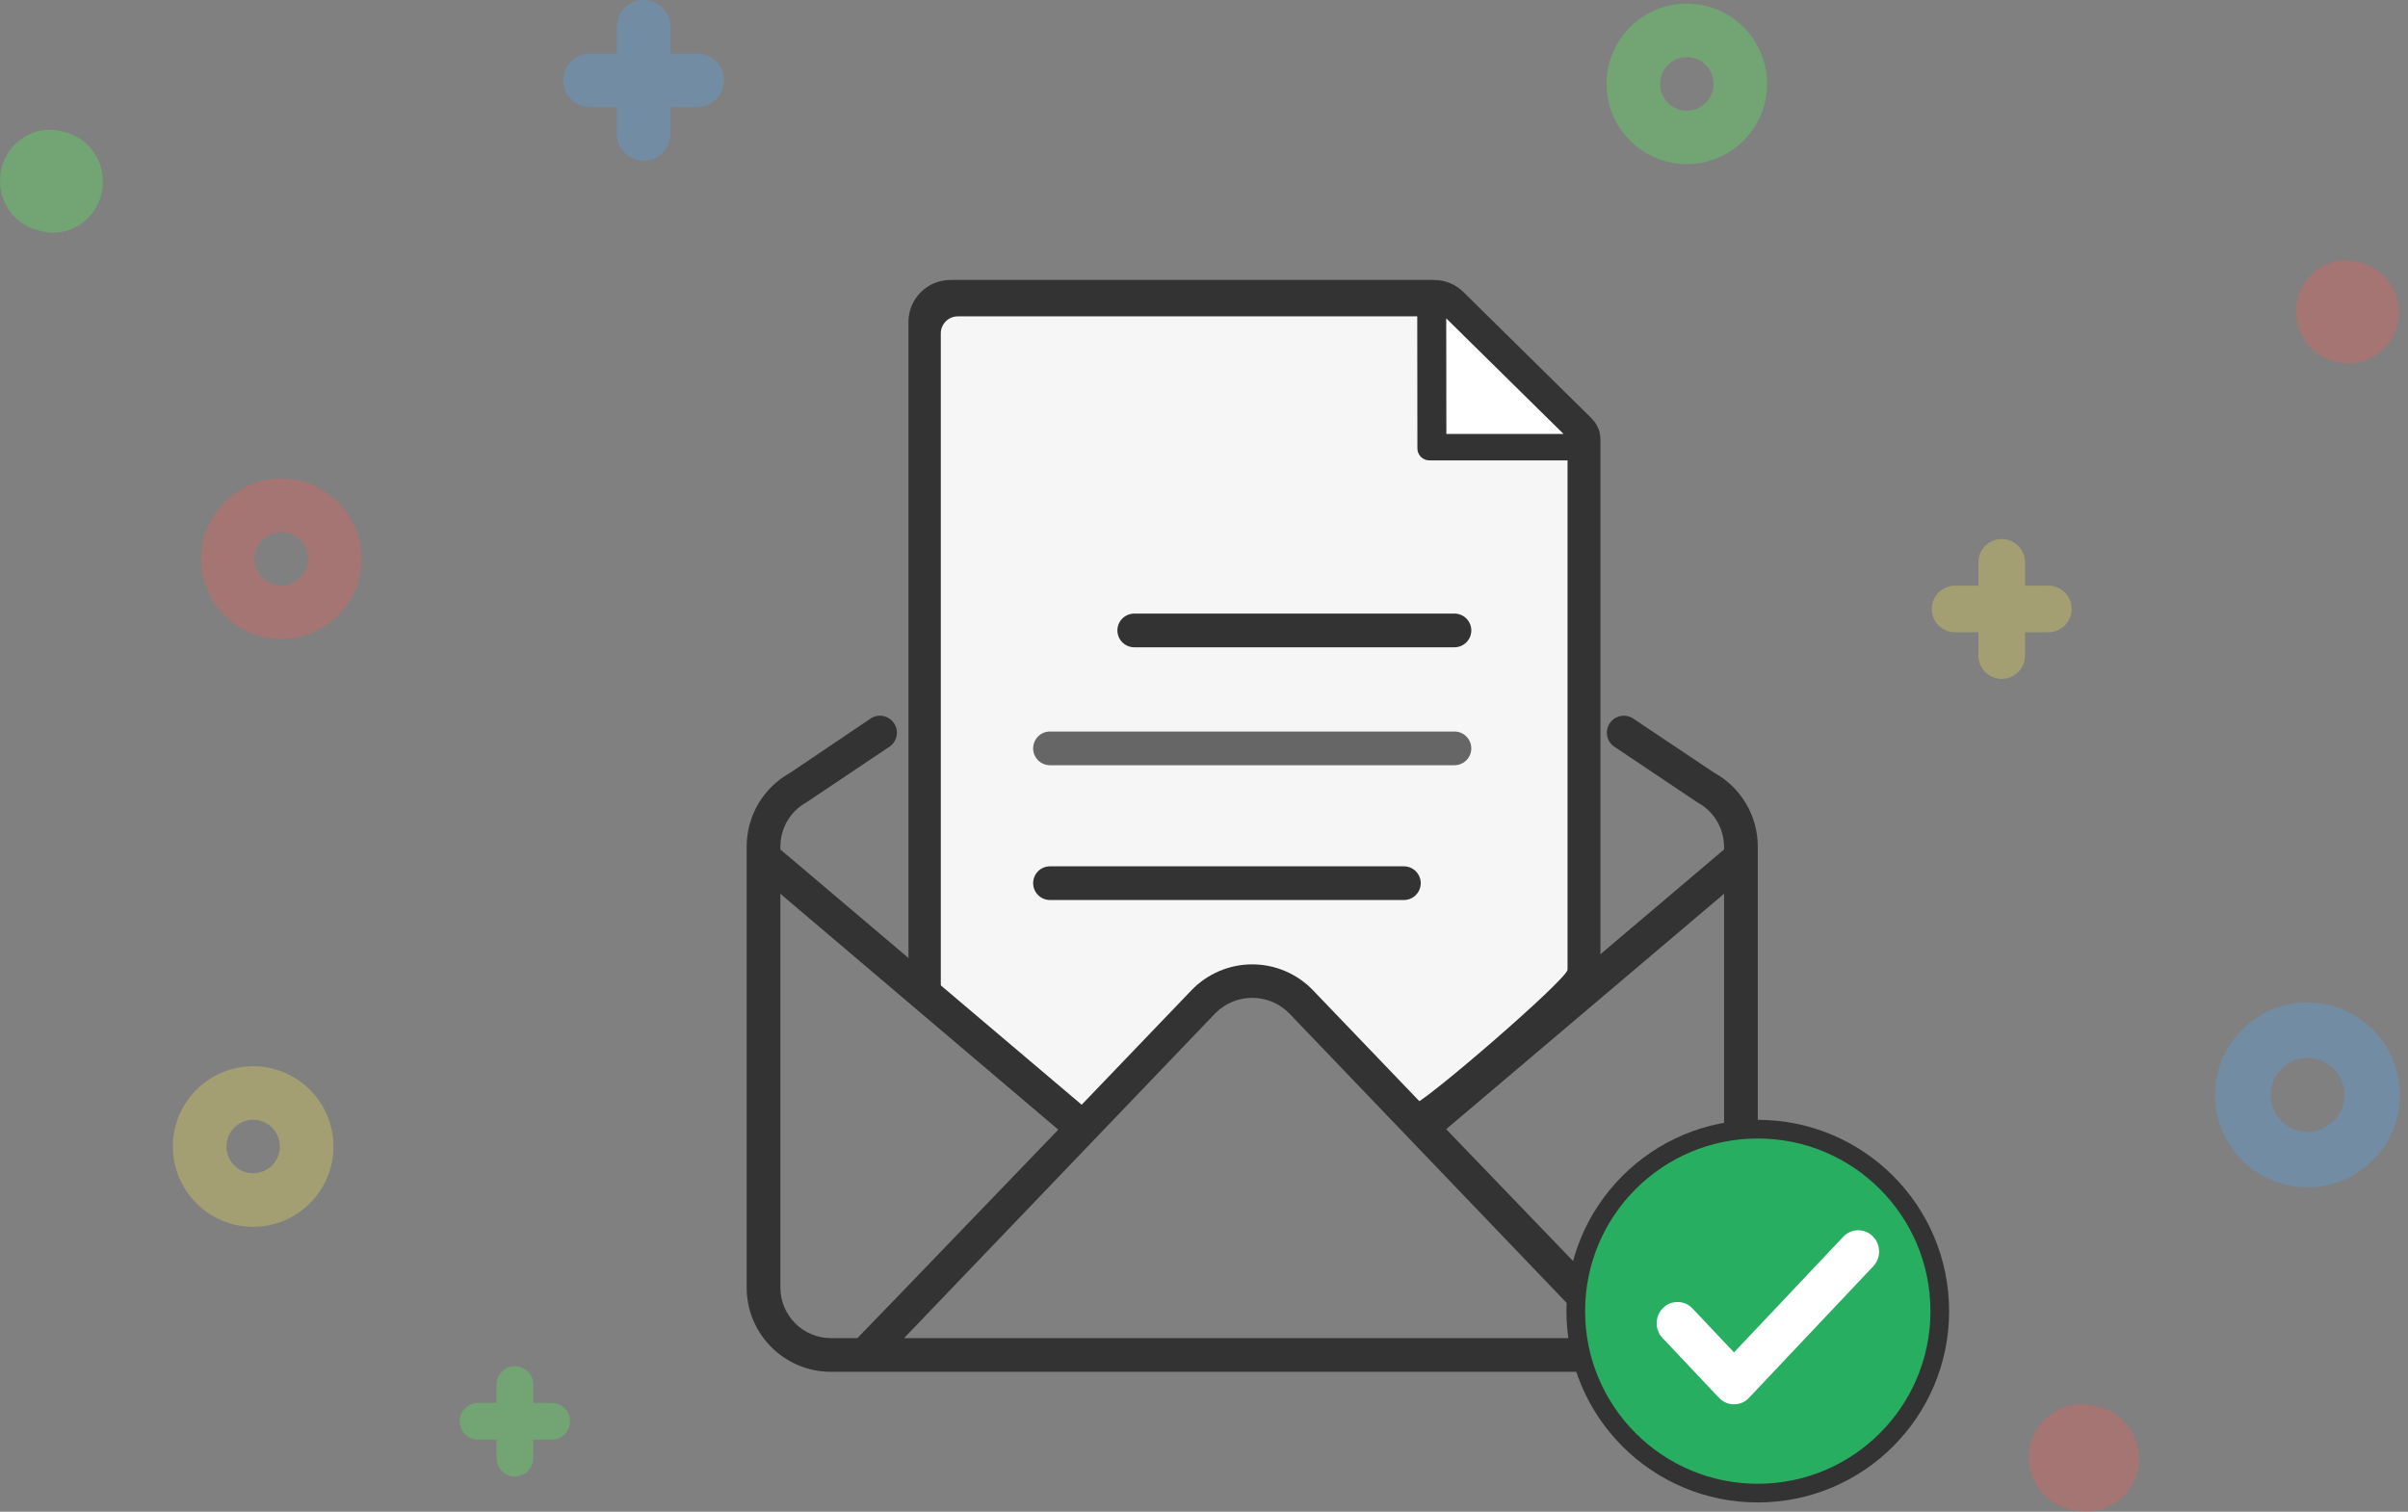 <?xml version="1.0" encoding="UTF-8"?>
<svg
                width="129"
                height="81"
                viewBox="0 0 129 81"
                fill="none"
                xmlns="http://www.w3.org/2000/svg"
              >
                <rect x="0" y="0" width="129" height="81" fill="#808080" stroke="none"/>
                <g opacity="0.5">
                  <path
                    opacity="0.792"
                    d="M112.476 75.386C112.395 75.364 112.313 75.343 112.23 75.322C110.699 74.941 109.15 75.873 108.769 77.403C108.388 78.933 109.32 80.483 110.85 80.864L110.996 80.901C111.244 80.968 111.493 81 111.738 81C112.998 81 114.151 80.159 114.494 78.884C114.902 77.361 113.999 75.795 112.476 75.386Z"
                    fill="#DC645D"
                  />
                  <path
                    opacity="0.792"
                    d="M25.614 77.139H26.599V78.123C26.599 78.667 27.04 79.108 27.584 79.108C28.127 79.108 28.568 78.667 28.568 78.123V77.139H29.553C30.097 77.139 30.538 76.698 30.538 76.154C30.538 75.61 30.097 75.169 29.553 75.169H28.568V74.185C28.568 73.641 28.127 73.2 27.584 73.2C27.04 73.2 26.599 73.641 26.599 74.185V75.169H25.614C25.07 75.169 24.629 75.61 24.629 76.154C24.629 76.698 25.07 77.139 25.614 77.139Z"
                    fill="#5DDC62"
                  />
                  <path
                    opacity="0.792"
                    d="M126.54 14.095C126.464 14.075 126.388 14.054 126.31 14.034C124.882 13.669 123.435 14.561 123.08 16.026C122.724 17.49 123.594 18.973 125.022 19.337L125.158 19.373C125.39 19.437 125.622 19.468 125.851 19.468C127.027 19.468 128.104 18.663 128.423 17.443C128.805 15.985 127.962 14.487 126.54 14.095Z"
                    fill="#DC645D"
                  />
                  <path
                    opacity="0.792"
                    d="M104.737 33.877H105.986V35.125C105.986 35.815 106.545 36.374 107.235 36.374C107.925 36.374 108.484 35.815 108.484 35.125V33.877H109.732C110.422 33.877 110.981 33.318 110.981 32.628C110.981 31.939 110.422 31.379 109.732 31.379H108.484V30.131C108.484 29.441 107.925 28.882 107.235 28.882C106.545 28.882 105.986 29.441 105.986 30.131V31.379H104.737C104.048 31.379 103.489 31.939 103.489 32.628C103.489 33.318 104.048 33.877 104.737 33.877Z"
                    fill="#DCCF5D"
                  />
                  <path
                    opacity="0.792"
                    d="M37.349 2.869H35.914V1.435C35.914 0.642 35.272 0 34.48 0C33.687 0 33.045 0.642 33.045 1.435V2.869H31.61C30.818 2.869 30.176 3.512 30.176 4.304C30.176 5.096 30.818 5.738 31.61 5.738H33.045V7.173C33.045 7.965 33.687 8.608 34.48 8.608C35.272 8.608 35.914 7.965 35.914 7.173V5.738H37.349C38.141 5.738 38.783 5.096 38.783 4.304C38.783 3.512 38.141 2.869 37.349 2.869Z"
                    fill="#5D9FDC"
                  />
                  <path
                    opacity="0.792"
                    d="M3.54 7.095C3.464 7.075 3.388 7.054 3.31 7.034C1.882 6.669 0.435 7.561 0.08 9.026C-0.276 10.49 0.594 11.973 2.022 12.337L2.158 12.373C2.39 12.437 2.622 12.468 2.851 12.468C4.027 12.468 5.104 11.663 5.423 10.443C5.805 8.985 4.962 7.487 3.54 7.095Z"
                    fill="#5DDC62"
                  />
                  <path
                    opacity="0.792"
                    d="M90.365 8.795C92.737 8.795 94.666 6.866 94.666 4.494C94.666 2.122 92.737 0.193 90.365 0.193C87.994 0.193 86.064 2.122 86.064 4.494C86.064 6.866 87.994 8.795 90.365 8.795ZM90.365 3.06C91.156 3.06 91.799 3.703 91.799 4.494C91.799 5.285 91.156 5.928 90.365 5.928C89.575 5.928 88.932 5.285 88.932 4.494C88.932 3.703 89.575 3.06 90.365 3.06Z"
                    fill="#5DDC62"
                  />
                  <path
                    opacity="0.792"
                    d="M15.072 34.241C17.443 34.241 19.372 32.312 19.372 29.94C19.372 27.568 17.443 25.639 15.072 25.639C12.7 25.639 10.771 27.568 10.771 29.94C10.771 32.312 12.7 34.241 15.072 34.241ZM15.072 28.506C15.862 28.506 16.505 29.149 16.505 29.94C16.505 30.73 15.862 31.374 15.072 31.374C14.281 31.374 13.638 30.73 13.638 29.94C13.638 29.149 14.281 28.506 15.072 28.506Z"
                    fill="#DC645D"
                  />
                  <path
                    opacity="0.792"
                    d="M13.562 65.731C15.933 65.731 17.863 63.801 17.863 61.43C17.863 59.058 15.933 57.129 13.562 57.129C11.19 57.129 9.261 59.058 9.261 61.43C9.261 63.801 11.19 65.731 13.562 65.731ZM13.562 59.996C14.352 59.996 14.995 60.639 14.995 61.43C14.995 62.22 14.352 62.863 13.562 62.863C12.771 62.863 12.128 62.22 12.128 61.43C12.128 60.639 12.771 59.996 13.562 59.996Z"
                    fill="#DCCF5D"
                  />
                  <path
                    opacity="0.792"
                    d="M123.616 63.616C126.346 63.616 128.567 61.395 128.567 58.664C128.567 55.934 126.346 53.713 123.616 53.713C120.885 53.713 118.664 55.934 118.664 58.664C118.664 61.395 120.885 63.616 123.616 63.616ZM123.616 56.684C124.708 56.684 125.596 57.572 125.596 58.664C125.596 59.757 124.708 60.645 123.616 60.645C122.524 60.645 121.635 59.757 121.635 58.664C121.635 57.572 122.524 56.684 123.616 56.684Z"
                    fill="#5D9FDC"
                  />
                </g>
                <path
                  fill-rule="evenodd"
                  clip-rule="evenodd"
                  d="M49.454 15.797C49.454 38.695 49.454 51.014 49.454 52.754C49.454 54.28 55.8 59.656 58.497 59.656C59.861 59.656 64.602 52.221 67.083 52.221C69.358 52.221 72.915 57.035 76.111 59.791C77.022 60.576 79.939 58.231 84.864 52.754V23.968H76.693V15.797H49.454Z"
                  fill="#F6F6F6"
                />
                <path
                  fill-rule="evenodd"
                  clip-rule="evenodd"
                  d="M83.976 51.953C83.976 52.455 76.174 59.2 75.671 59.2C72.5 56.572 69.5 51.953 67.073 51.953C65.729 51.953 62.94 54.368 58.704 59.2C57.529 60.54 50.4 53.164 50.4 53.009V17.861C50.4 17.359 50.809 16.95 51.312 16.95H75.924L75.932 24.028C75.933 24.38 76.219 24.667 76.572 24.667H83.976V51.953ZM85.374 22.543C85.29 22.442 85.239 22.391 85.066 22.22L78.397 15.646C77.974 15.229 77.414 15 76.82 15H50.914C49.675 15 48.667 16.008 48.667 17.247V53.304C48.432 53.464 57.258 60.969 58.498 60.969C62.339 55.468 65.226 52.718 67.159 52.718C69.094 52.718 72.009 55.468 75.904 60.969C77.144 60.969 85.737 52.894 85.737 52.221V23.573C85.737 23.163 85.625 22.846 85.374 22.543Z"
                  fill="#333333"
                />
                <path
                  fill-rule="evenodd"
                  clip-rule="evenodd"
                  d="M83.76 23.251L77.484 23.252L77.477 17.058L83.76 23.251Z"
                  fill="white"
                />
                <path
                  d="M91.838 41.407L87.444 38.468C87.007 38.218 86.452 38.37 86.203 38.806C85.953 39.242 86.105 39.798 86.541 40.048L90.926 42.987C91.804 43.454 92.355 44.366 92.361 45.361V45.514L76.219 59.191L70.342 53.061C69.491 52.173 68.314 51.67 67.083 51.67C65.853 51.67 64.675 52.173 63.825 53.061L57.947 59.191L41.806 45.514V45.351C41.808 44.367 42.343 43.462 43.205 42.987L47.59 40.048C48.026 39.798 48.178 39.242 47.928 38.806C47.679 38.37 47.123 38.218 46.687 38.468L42.329 41.407C40.891 42.202 39.999 43.717 40 45.361V68.986C40 71.479 42.021 73.5 44.514 73.5H89.653C92.146 73.5 94.167 71.479 94.167 68.986V45.361C94.168 43.717 93.276 42.202 91.838 41.407ZM41.806 68.986V47.888L56.693 60.527L48.125 69.429L45.931 71.695H44.514C43.018 71.695 41.806 70.482 41.806 68.986ZM48.432 71.695L65.124 54.271C66.208 53.195 67.958 53.195 69.042 54.271L85.735 71.695H48.432ZM92.361 68.986C92.361 70.482 91.148 71.695 89.653 71.695H88.236L85.915 69.275L77.474 60.5L92.361 47.888V68.986Z"
                  fill="#333333"
                />
                <path
                  d="M77.917 32.875H60.764C60.266 32.875 59.861 33.279 59.861 33.778C59.861 34.276 60.266 34.681 60.764 34.681H77.917C78.415 34.681 78.82 34.276 78.82 33.778C78.82 33.279 78.415 32.875 77.917 32.875Z"
                  fill="#333333"
                />
                <path
                  d="M78.819 40.097C78.819 39.599 78.415 39.194 77.917 39.194H56.25C55.751 39.194 55.347 39.599 55.347 40.097C55.347 40.596 55.751 41 56.25 41H77.917C78.415 41 78.819 40.596 78.819 40.097Z"
                  fill="#666667"
                />
                <path
                  d="M56.25 46.417C55.751 46.417 55.347 46.821 55.347 47.319C55.347 47.818 55.751 48.222 56.25 48.222H75.208C75.707 48.222 76.111 47.818 76.111 47.319C76.111 46.821 75.707 46.417 75.208 46.417H56.25Z"
                  fill="#333333"
                />
                <path
                  d="M94.166 80C99.551 80 103.917 75.635 103.917 70.25C103.917 64.865 99.551 60.5 94.166 60.5C88.782 60.5 84.416 64.865 84.416 70.25C84.416 75.635 88.782 80 94.166 80Z"
                  fill="#27AE60"
                  stroke="#333333"
                />
                <path
                  fill-rule="evenodd"
                  clip-rule="evenodd"
                  d="M99.549 65.917C99.243 65.917 98.959 66.04 98.746 66.265L92.893 72.461L90.67 70.107C90.458 69.883 90.173 69.76 89.868 69.76C89.562 69.76 89.277 69.883 89.066 70.107C88.645 70.552 88.645 71.248 89.065 71.691L92.091 74.895C92.303 75.119 92.588 75.243 92.893 75.243C93.198 75.243 93.483 75.12 93.696 74.895L100.351 67.849C100.772 67.404 100.772 66.709 100.351 66.264C100.139 66.04 99.855 65.917 99.549 65.917Z"
                  fill="white"
                />
              </svg>